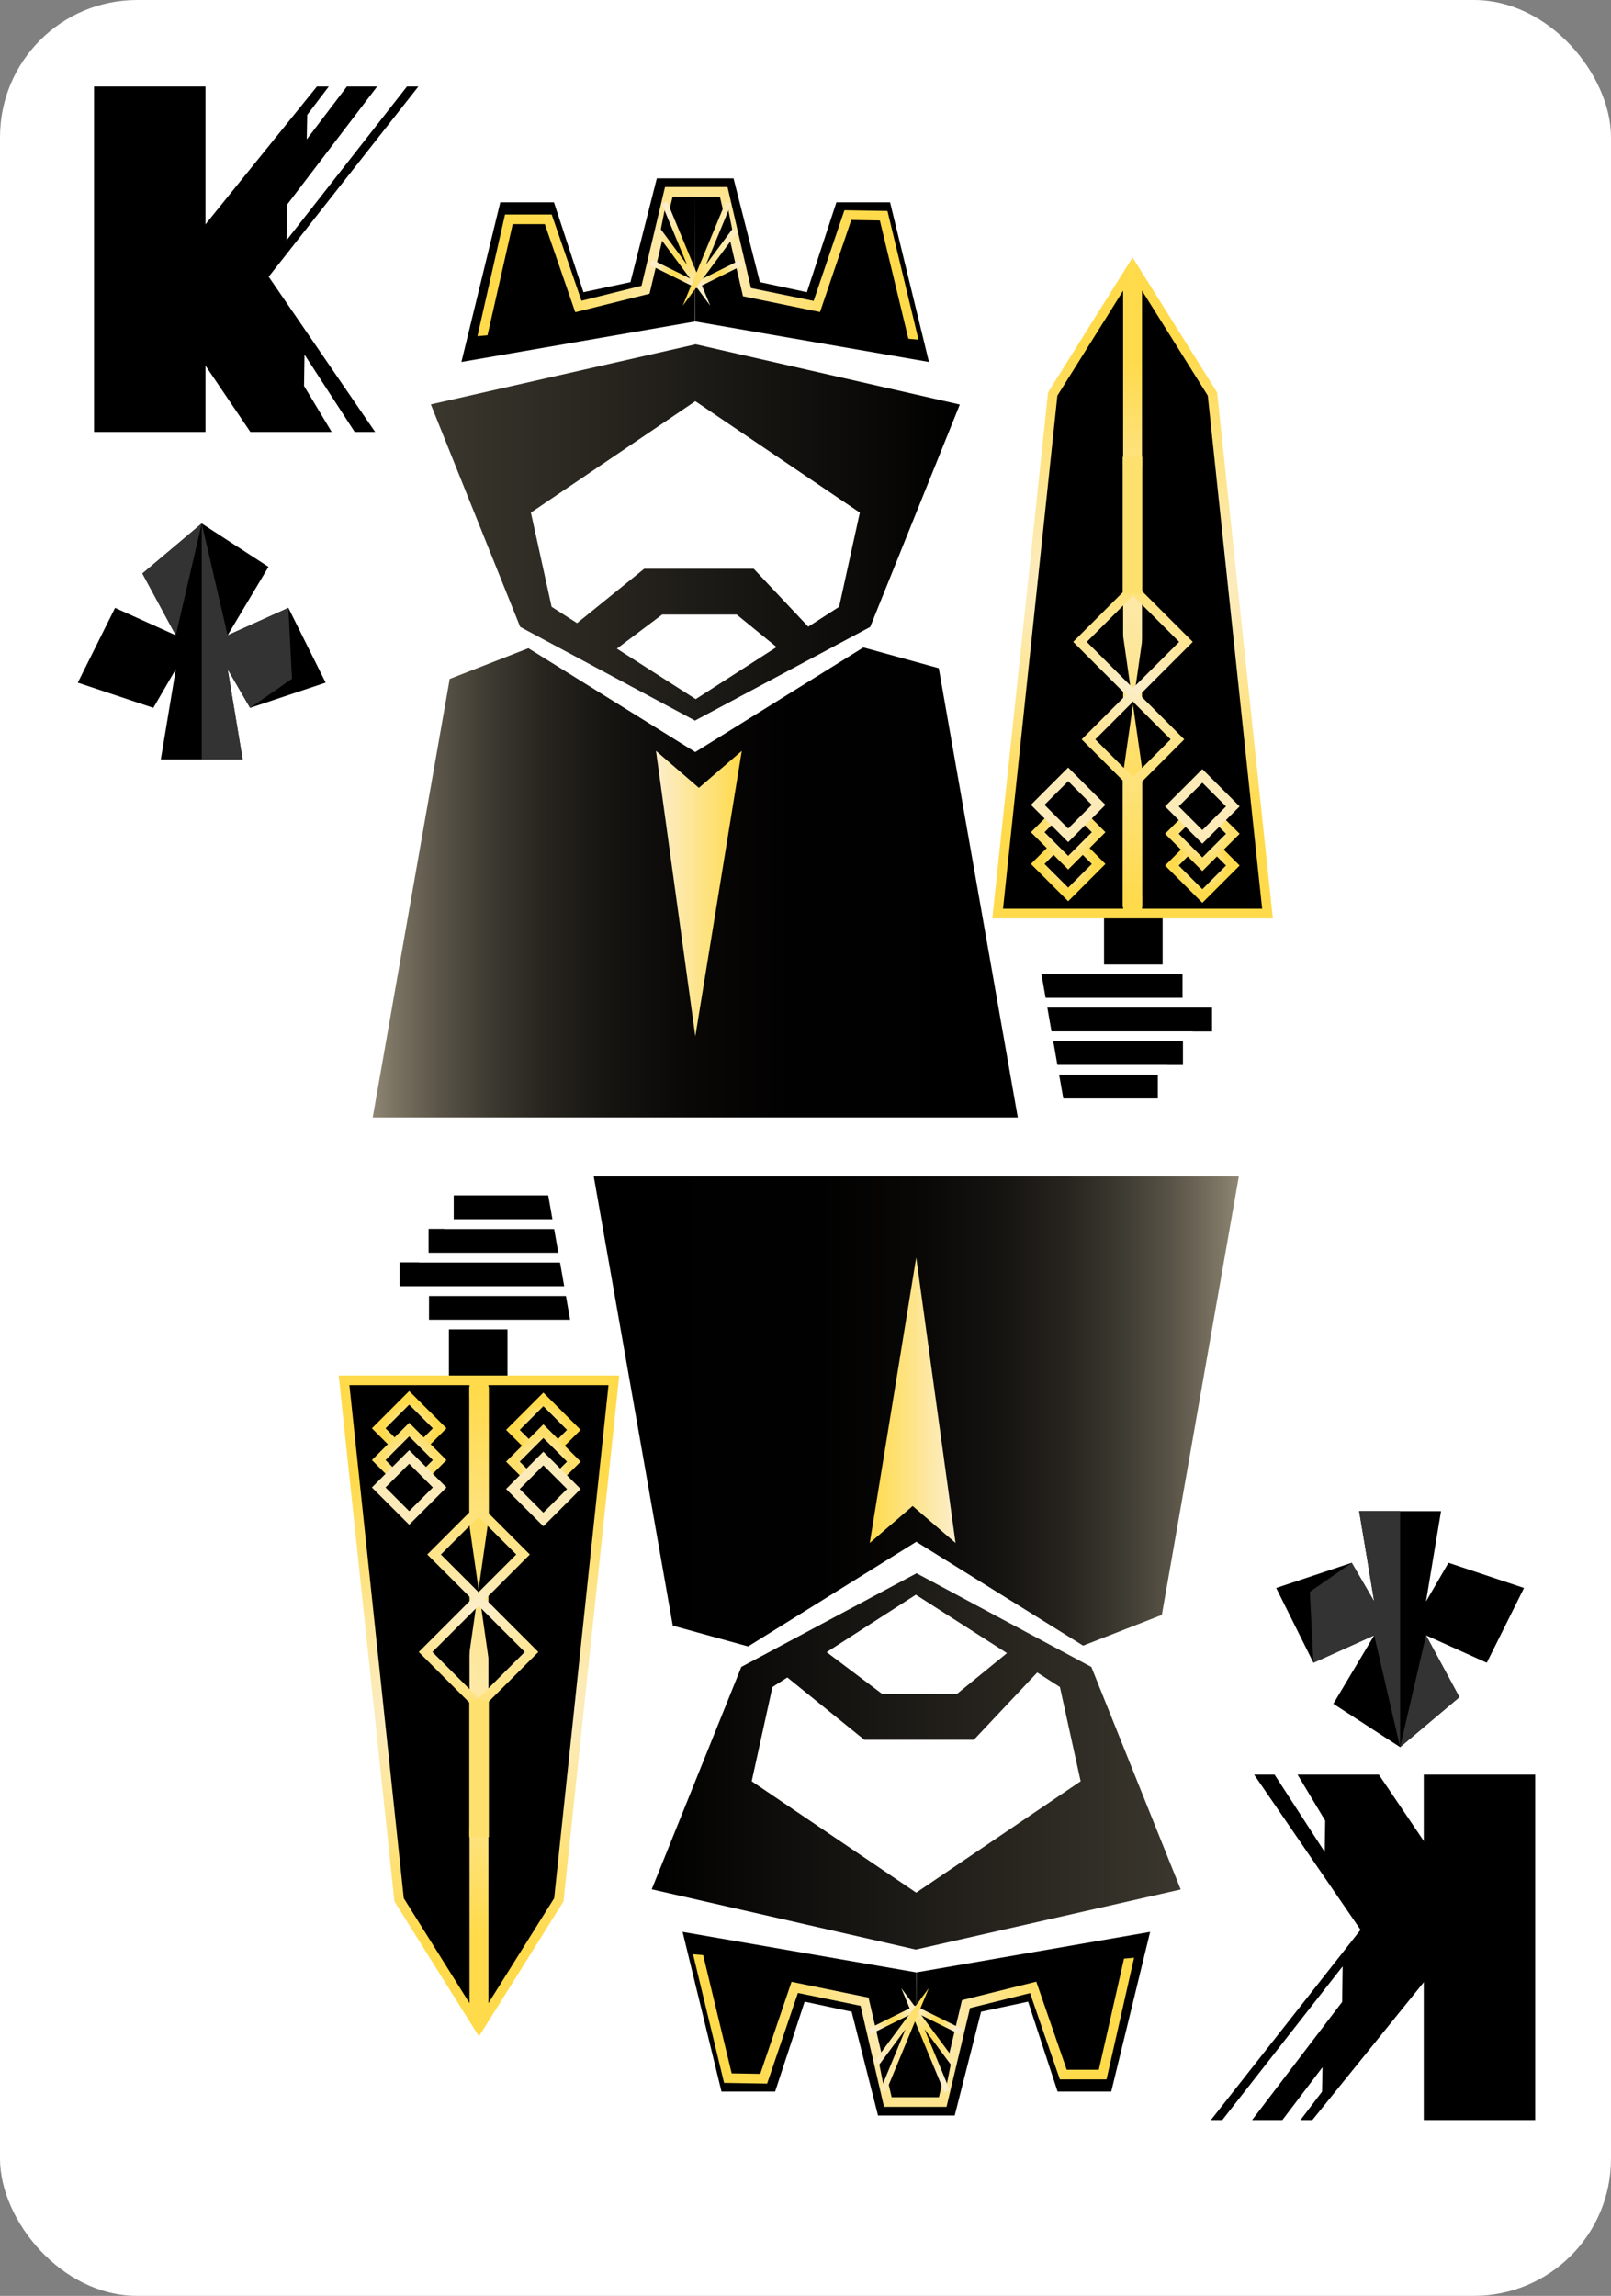 <?xml version="1.0" encoding="UTF-8"?>
<svg id="Layer_2" data-name="Layer 2" xmlns="http://www.w3.org/2000/svg" width="837.007" height="1192.499" xmlns:xlink="http://www.w3.org/1999/xlink" viewBox="0 0 837.007 1192.499">
  <rect x="0" y="0" width="837.007" height="1192.499" fill="#808080" stroke="none"/>
  <defs>
    <style>
      .cls-1 {
        stroke: url(#linear-gradient-7);
      }

      .cls-1, .cls-2, .cls-3, .cls-4, .cls-5, .cls-6, .cls-7, .cls-8, .cls-9, .cls-10, .cls-11, .cls-12, .cls-13, .cls-14, .cls-15, .cls-16, .cls-17, .cls-18, .cls-19, .cls-20, .cls-21, .cls-22, .cls-23, .cls-24, .cls-25, .cls-26, .cls-27, .cls-28, .cls-29, .cls-30 {
        stroke-miterlimit: 10;
      }

      .cls-1, .cls-2, .cls-3, .cls-4, .cls-5, .cls-6, .cls-7, .cls-8, .cls-9, .cls-10, .cls-11, .cls-12, .cls-13, .cls-14, .cls-15, .cls-16, .cls-17, .cls-18, .cls-22, .cls-23, .cls-24, .cls-25, .cls-26, .cls-27, .cls-28, .cls-29, .cls-30 {
        stroke-linecap: square;
      }

      .cls-1, .cls-2, .cls-23, .cls-24, .cls-25, .cls-26, .cls-27, .cls-28 {
        stroke-width: 3px;
      }

      .cls-2 {
        stroke: url(#linear-gradient-2);
      }

      .cls-3 {
        stroke: url(#radial-gradient-12);
      }

      .cls-3, .cls-4, .cls-5, .cls-6, .cls-7, .cls-8, .cls-9, .cls-10, .cls-11, .cls-12, .cls-13, .cls-14, .cls-15, .cls-16, .cls-17, .cls-18, .cls-20, .cls-22, .cls-29, .cls-30 {
        stroke-width: 5px;
      }

      .cls-4 {
        stroke: url(#radial-gradient-18);
      }

      .cls-5 {
        stroke: url(#radial-gradient-17);
      }

      .cls-6 {
        stroke: url(#radial-gradient-11);
      }

      .cls-7 {
        stroke: url(#radial-gradient-19);
      }

      .cls-8 {
        stroke: url(#radial-gradient-10);
      }

      .cls-9 {
        stroke: url(#radial-gradient-24);
      }

      .cls-10 {
        stroke: url(#radial-gradient-21);
      }

      .cls-11 {
        stroke: url(#radial-gradient-20);
      }

      .cls-12 {
        stroke: url(#radial-gradient-22);
      }

      .cls-13 {
        stroke: url(#radial-gradient-23);
      }

      .cls-31 {
        fill: #fee06e;
      }

      .cls-32 {
        fill: #fff;
      }

      .cls-33 {
        fill: #333;
      }

      .cls-14 {
        stroke: url(#radial-gradient-6);
      }

      .cls-15 {
        stroke: url(#radial-gradient-9);
      }

      .cls-16 {
        stroke: url(#radial-gradient-5);
      }

      .cls-17 {
        stroke: url(#radial-gradient-8);
      }

      .cls-18 {
        stroke: url(#radial-gradient-7);
      }

      .cls-19 {
        fill: url(#linear-gradient-6);
      }

      .cls-19, .cls-20, .cls-21 {
        stroke: #fff;
      }

      .cls-19, .cls-21 {
        stroke-width: 25px;
      }

      .cls-21 {
        fill: url(#linear-gradient);
      }

      .cls-34 {
        fill: url(#linear-gradient-8);
      }

      .cls-35 {
        fill: url(#linear-gradient-9);
      }

      .cls-36 {
        fill: url(#linear-gradient-3);
      }

      .cls-37 {
        fill: url(#linear-gradient-4);
      }

      .cls-38 {
        fill: url(#linear-gradient-5);
      }

      .cls-22 {
        stroke: url(#radial-gradient-13);
      }

      .cls-22, .cls-30 {
        fill: none;
      }

      .cls-23 {
        stroke: url(#radial-gradient-3);
      }

      .cls-24 {
        stroke: url(#radial-gradient-4);
      }

      .cls-25 {
        stroke: url(#radial-gradient-2);
      }

      .cls-39 {
        fill: url(#linear-gradient-10);
      }

      .cls-26 {
        stroke: url(#radial-gradient-14);
      }

      .cls-27 {
        stroke: url(#radial-gradient-15);
      }

      .cls-28 {
        stroke: url(#radial-gradient-16);
      }

      .cls-29 {
        stroke: #fcebb8;
      }

      .cls-30 {
        stroke: url(#radial-gradient);
      }
    </style>
    <symbol id="Black_K" data-name="Black K" viewBox="0 0 168.515 179.434">
      <g>
        <rect y="0" width="57.9" height="179.434"/>
        <polygon points="109.114 155.528 109.35 139.232 135.433 179.434 146.053 179.434 70.869 69.832 38.311 116.038 81.239 179.434 123.478 179.434 109.114 155.528"/>
        <polygon points="162.587 0 100.05 79.837 100.317 61.351 147.102 0 131.376 0 110.514 27.451 110.757 14.748 121.965 0 115.8 0 50.986 80.14 50.986 149.336 77.192 116.038 168.515 0 162.587 0"/>
      </g>
    </symbol>
    <linearGradient id="linear-gradient" x1="14.887" y1="365.2" x2="379.825" y2="365.2" gradientUnits="userSpaceOnUse">
      <stop offset="0" stop-color="#aba189"/>
      <stop offset=".013" stop-color="#a19881"/>
      <stop offset=".071" stop-color="#7b7463"/>
      <stop offset=".136" stop-color="#5a5448"/>
      <stop offset=".208" stop-color="#3d3a31"/>
      <stop offset=".287" stop-color="#27241f"/>
      <stop offset=".379" stop-color="#151411"/>
      <stop offset=".489" stop-color="#090807"/>
      <stop offset=".639" stop-color="#020101"/>
      <stop offset=".999" stop-color="#000"/>
    </linearGradient>
    <radialGradient id="radial-gradient" cx="199.133" cy="46.879" fx="199.133" fy="46.879" r="86.827" gradientUnits="userSpaceOnUse">
      <stop offset="0" stop-color="#fceecb"/>
      <stop offset="1" stop-color="#ffda4a"/>
    </radialGradient>
    <radialGradient id="radial-gradient-2" cx="186.471" cy="49.64" fx="186.471" fy="49.64" r="10.545" gradientUnits="userSpaceOnUse">
      <stop offset="0" stop-color="#ffda4a"/>
      <stop offset="1" stop-color="#fceecb"/>
    </radialGradient>
    <radialGradient id="radial-gradient-3" cx="7971.664" cy="-7874.423" fx="7971.664" fy="-7874.423" r="21.566" gradientTransform="translate(8162.729 7913.538) rotate(-180) scale(1 -1)" xlink:href="#radial-gradient-2"/>
    <radialGradient id="radial-gradient-4" cx="209.542" cy="49.64" fx="209.542" fy="49.64" r="10.545" xlink:href="#radial-gradient-2"/>
    <linearGradient id="linear-gradient-2" x1="190.853" y1="39.115" x2="219.041" y2="39.115" gradientUnits="userSpaceOnUse">
      <stop offset="0" stop-color="#ffda4a"/>
      <stop offset="1" stop-color="#fceecb"/>
    </linearGradient>
    <radialGradient id="radial-gradient-5" cx="388.184" cy="212.657" fx="388.184" fy="212.657" r="124.13" xlink:href="#radial-gradient"/>
    <radialGradient id="radial-gradient-6" cx="460.962" cy="212.657" fx="460.962" fy="212.657" r="124.13" xlink:href="#radial-gradient"/>
    <radialGradient id="radial-gradient-7" cx="422.567" cy="263.274" fx="422.567" fy="263.274" r="77.298" xlink:href="#radial-gradient"/>
    <radialGradient id="radial-gradient-8" cx="15674.646" cy="263.274" fx="15674.646" fy="263.274" r="77.298" gradientTransform="translate(16101.627) rotate(-180) scale(1 -1)" xlink:href="#radial-gradient"/>
    <linearGradient id="linear-gradient-3" x1="424.516" y1="378.529" x2="424.516" y2="311.911" gradientUnits="userSpaceOnUse">
      <stop offset="0" stop-color="#ffda4a"/>
      <stop offset="1" stop-color="#fee27c"/>
    </linearGradient>
    <radialGradient id="radial-gradient-9" cx="-3275.264" cy="8242.338" fx="-3275.264" fy="8242.338" r="13.695" gradientTransform="translate(8535.284 -3156.138) rotate(45)" xlink:href="#radial-gradient"/>
    <radialGradient id="radial-gradient-10" cx="-3286.927" cy="8230.674" fx="-3286.927" fy="8230.674" r="13.695" gradientTransform="translate(8535.284 -3156.138) rotate(45)" gradientUnits="userSpaceOnUse">
      <stop offset="0" stop-color="#fceecb"/>
      <stop offset="1" stop-color="#fedf6a"/>
    </radialGradient>
    <radialGradient id="radial-gradient-11" cx="-3225.398" cy="8193.615" fx="-3225.398" fy="8193.615" r="13.695" gradientTransform="translate(8535.284 -3156.138) rotate(45)" xlink:href="#radial-gradient"/>
    <radialGradient id="radial-gradient-12" cx="-3237.061" cy="8181.952" fx="-3237.061" fy="8181.952" r="13.695" xlink:href="#radial-gradient-10"/>
    <linearGradient id="linear-gradient-4" x1="59.976" y1="183.932" x2="334.815" y2="183.932" gradientUnits="userSpaceOnUse">
      <stop offset="0" stop-color="#3b372e"/>
      <stop offset=".999" stop-color="#000"/>
    </linearGradient>
    <linearGradient id="linear-gradient-5" x1="176.958" y1="371.5" x2="221.529" y2="371.5" gradientUnits="userSpaceOnUse">
      <stop offset="0" stop-color="#fceecb"/>
      <stop offset="1" stop-color="#ffda4a"/>
    </linearGradient>
    <linearGradient id="linear-gradient-6" x1="15118.328" y1="16586.216" x2="15483.267" y2="16586.216" gradientTransform="translate(15612.992 17227.184) rotate(-180)" xlink:href="#linear-gradient"/>
    <radialGradient id="radial-gradient-13" cx="15302.575" cy="16267.895" fx="15302.575" fy="16267.895" r="86.827" gradientTransform="translate(15612.992 17227.184) rotate(-180)" xlink:href="#radial-gradient"/>
    <radialGradient id="radial-gradient-14" cx="15289.912" cy="16270.656" fx="15289.912" fy="16270.656" r="10.545" gradientTransform="translate(15612.992 17227.184) rotate(-180)" xlink:href="#radial-gradient-2"/>
    <radialGradient id="radial-gradient-15" cx="-7131.778" cy="8346.592" fx="-7131.778" fy="8346.592" r="21.566" gradientTransform="translate(7450.263 9313.646) scale(1 -1)" xlink:href="#radial-gradient-2"/>
    <radialGradient id="radial-gradient-16" cx="15312.983" cy="16270.656" fx="15312.983" fy="16270.656" r="10.545" gradientTransform="translate(15612.992 17227.184) rotate(-180)" xlink:href="#radial-gradient-2"/>
    <linearGradient id="linear-gradient-7" x1="15294.294" y1="16260.13" x2="15322.483" y2="16260.13" gradientTransform="translate(15612.992 17227.184) rotate(-180)" xlink:href="#linear-gradient-2"/>
    <radialGradient id="radial-gradient-17" cx="15491.626" cy="16433.672" fx="15491.626" fy="16433.672" r="124.13" gradientTransform="translate(15612.992 17227.184) rotate(-180)" xlink:href="#radial-gradient"/>
    <radialGradient id="radial-gradient-18" cx="15564.403" cy="16433.672" fx="15564.403" fy="16433.672" r="124.13" gradientTransform="translate(15612.992 17227.184) rotate(-180)" xlink:href="#radial-gradient"/>
    <radialGradient id="radial-gradient-19" cx="15526.008" cy="16484.289" fx="15526.008" fy="16484.289" r="77.298" gradientTransform="translate(15612.992 17227.184) rotate(-180)" xlink:href="#radial-gradient"/>
    <radialGradient id="radial-gradient-20" cx="571.204" cy="16484.289" fx="571.204" fy="16484.289" r="77.298" gradientTransform="translate(-488.635 17227.184) scale(1 -1)" xlink:href="#radial-gradient"/>
    <linearGradient id="linear-gradient-8" x1="15527.957" y1="16599.544" x2="15527.957" y2="16532.927" gradientTransform="translate(15612.992 17227.184) rotate(-180)" xlink:href="#linear-gradient-3"/>
    <radialGradient id="radial-gradient-21" cx="18874.472" cy="9032.582" fx="18874.472" fy="9032.582" r="13.695" gradientTransform="translate(7077.708 20383.322) rotate(-135)" xlink:href="#radial-gradient"/>
    <radialGradient id="radial-gradient-22" cx="18862.809" cy="9020.918" fx="18862.809" fy="9020.918" r="13.695" gradientTransform="translate(7077.708 20383.322) rotate(-135)" xlink:href="#radial-gradient-10"/>
    <radialGradient id="radial-gradient-23" cx="18924.338" cy="8983.86" fx="18924.338" fy="8983.86" r="13.695" gradientTransform="translate(7077.708 20383.322) rotate(-135)" xlink:href="#radial-gradient"/>
    <radialGradient id="radial-gradient-24" cx="18912.675" cy="8972.196" fx="18912.675" fy="8972.196" r="13.695" gradientTransform="translate(7077.708 20383.322) rotate(-135)" xlink:href="#radial-gradient-10"/>
    <linearGradient id="linear-gradient-9" x1="15163.417" y1="16404.947" x2="15438.256" y2="16404.947" gradientTransform="translate(15612.992 17227.184) rotate(-180)" xlink:href="#linear-gradient-4"/>
    <linearGradient id="linear-gradient-10" x1="15280.399" y1="16592.516" x2="15324.97" y2="16592.516" gradientTransform="translate(15612.992 17227.184) rotate(-180)" xlink:href="#linear-gradient-5"/>
    <symbol id="King_2" data-name="King 2" viewBox="0 0 509.551 1006.168">
      <g>
        <rect x="409.751" y="383.498" width="30.431" height="86.501"/>
        <rect class="cls-20" x="371.367" y="410.827" width="81.657" height="17.398"/>
        <rect class="cls-20" x="371.367" y="428.225" width="96.98" height="17.398"/>
        <rect class="cls-20" x="328.155" y="445.623" width="125.083" height="17.398"/>
        <rect class="cls-20" x="315.099" y="463.021" width="125.083" height="17.398"/>
        <polygon points="75.859 95.36 96.067 12.438 123.94 12.438 139.27 59.125 163.691 53.899 177.394 0 197.392 0 197.241 74.335 75.859 95.36"/>
        <polygon points="318.774 95.36 298.566 12.438 270.693 12.438 255.363 59.125 230.941 53.899 217.239 0 197.241 0 197.392 74.335 318.774 95.36"/>
        <polygon class="cls-21" points="282.757 230.137 282.757 230.137 197.356 283.271 111.955 230.137 58.687 250.91 14.887 500.263 196.89 500.263 197.823 500.263 379.825 500.263 334.815 244.486 282.757 230.137"/>
        <polyline class="cls-30" points="311.366 86.234 295.243 19.411 276.638 19.101 260.515 66.541 224.236 59.1 212.143 7.008 183.617 7.008 171.524 57.859 136.626 66.541 120.982 21.271 100.518 21.271 86.874 81.425"/>
        <line class="cls-25" x1="197.392" y1="55.058" x2="175.549" y2="44.222"/>
        <polyline class="cls-23" points="181.947 14.028 199.12 55.498 179.07 28.456"/>
        <line class="cls-24" x1="198.621" y1="55.058" x2="220.463" y2="44.222"/>
        <polyline class="cls-2" points="214.065 14.028 196.892 55.498 216.943 28.456"/>
        <polygon class="cls-16" points="422.165 49.64 383.08 112.009 354.482 381.871 422.165 381.871 422.165 49.64"/>
        <polygon class="cls-14" points="426.981 49.64 466.065 112.009 494.664 381.871 426.981 381.871 426.981 49.64"/>
        <polygon points="314.742 83.891 316.988 90.958 290.891 86.153 286.848 81.466 314.742 83.891"/>
        <polygon points="82.069 82.131 79.823 89.198 105.921 84.394 109.964 79.707 82.069 82.131"/>
        <polyline class="cls-18" points="437.942 365.2 402.313 336.964 447.886 291.391 397.248 240.752 442.667 195.333 408.704 161.37"/>
        <polyline class="cls-17" points="411.606 365.2 447.235 336.964 401.662 291.391 452.3 240.752 406.881 195.333 440.844 161.37"/>
        <rect x="387.072" y="313.208" width="79.233" height="59.546"/>
        <rect x="395.336" y="149.881" width="55.657" height="62.706"/>
        <rect class="cls-31" x="419.425" y="144.66" width="10.181" height="71.096"/>
        <rect class="cls-36" x="419.425" y="311.911" width="10.181" height="66.618"/>
        <polygon class="cls-15" points="391.11 371.945 375.278 356.113 391.11 340.281 406.942 356.113 391.11 371.945"/>
        <polygon class="cls-8" points="391.11 355.451 375.278 339.619 391.11 323.787 406.942 339.619 391.11 355.451"/>
        <polygon class="cls-29" points="391.11 341.238 375.278 325.406 391.11 309.575 406.942 325.406 391.11 341.238"/>
        <polygon class="cls-6" points="460.822 372.754 444.991 356.922 460.822 341.09 476.654 356.922 460.822 372.754"/>
        <polygon class="cls-3" points="460.822 356.26 444.991 340.428 460.822 324.596 476.654 340.428 460.822 356.26"/>
        <polygon class="cls-29" points="460.822 342.047 444.991 326.215 460.822 310.384 476.654 326.215 460.822 342.047"/>
        <polygon class="cls-37" points="334.815 117.482 197.472 86.153 197.356 86.234 59.976 117.401 106.409 232.984 197.356 281.71 197.356 281.567 288.246 233.011 334.815 117.482"/>
        <polygon class="cls-38" points="176.958 297.377 197.392 445.623 221.529 297.377 199.243 316.577 176.958 297.377"/>
        <polygon points="69.369 536.17 99.799 536.17 99.799 622.671 69.369 622.671 69.369 536.17"/>
        <polygon class="cls-20" points="56.526 577.943 138.184 577.943 138.184 595.341 56.526 595.341 56.526 577.943"/>
        <polygon class="cls-20" points="41.204 560.545 138.184 560.545 138.184 577.943 41.204 577.943 41.204 560.545"/>
        <polygon class="cls-20" points="56.312 543.147 181.395 543.147 181.395 560.545 56.312 560.545 56.312 543.147"/>
        <polygon class="cls-20" points="69.369 525.749 194.452 525.749 194.452 543.147 69.369 543.147 69.369 525.749"/>
        <polygon points="433.692 910.808 413.483 993.731 385.611 993.731 370.28 947.043 345.859 952.27 332.157 1006.168 312.159 1006.168 312.31 931.833 433.692 910.808"/>
        <polygon points="190.777 910.808 210.985 993.731 238.858 993.731 254.188 947.043 278.609 952.27 292.311 1006.168 312.31 1006.168 312.159 931.833 190.777 910.808"/>
        <polygon class="cls-19" points="226.793 776.031 226.793 776.031 312.194 722.897 397.596 776.031 450.864 755.259 494.664 505.905 312.661 505.905 311.728 505.905 129.725 505.905 174.736 761.683 226.793 776.031"/>
        <polyline class="cls-22" points="198.184 919.934 214.308 986.758 232.912 987.068 249.036 939.627 285.314 947.068 297.407 999.16 325.934 999.16 338.027 948.309 372.925 939.627 388.568 984.897 409.033 984.897 422.676 924.743"/>
        <line class="cls-26" x1="312.159" y1="951.111" x2="334.001" y2="961.946"/>
        <polyline class="cls-27" points="327.603 992.14 310.43 950.67 330.481 977.712"/>
        <line class="cls-28" x1="310.93" y1="951.111" x2="289.087" y2="961.946"/>
        <polyline class="cls-1" points="295.486 992.14 312.659 950.67 292.608 977.712"/>
        <polygon class="cls-5" points="87.386 956.528 126.47 894.16 155.068 624.297 87.386 624.297 87.386 956.528"/>
        <polygon class="cls-4" points="82.569 956.528 43.485 894.16 14.887 624.297 82.569 624.297 82.569 956.528"/>
        <polygon points="194.808 922.278 192.562 915.21 218.66 920.015 222.703 924.702 194.808 922.278"/>
        <polygon points="427.481 924.037 429.728 916.97 403.63 921.774 399.587 926.462 427.481 924.037"/>
        <polyline class="cls-7" points="71.608 640.968 107.238 669.205 61.665 714.778 112.303 765.416 66.884 810.835 100.847 844.798"/>
        <polyline class="cls-11" points="97.945 640.968 62.315 669.205 107.888 714.778 57.25 765.416 102.669 810.835 68.706 844.798"/>
        <polygon points="43.246 633.414 122.478 633.414 122.478 692.96 43.246 692.96 43.246 633.414"/>
        <polygon points="58.558 793.581 114.215 793.581 114.215 856.287 58.558 856.287 58.558 793.581"/>
        <polygon class="cls-31" points="79.944 790.413 90.126 790.413 90.126 861.508 79.944 861.508 79.944 790.413"/>
        <polygon class="cls-34" points="79.944 627.64 90.126 627.64 90.126 694.257 79.944 694.257 79.944 627.64"/>
        <polygon class="cls-10" points="118.441 634.223 134.272 650.055 118.441 665.887 102.609 650.055 118.441 634.223"/>
        <polygon class="cls-12" points="118.441 650.718 134.272 666.549 118.441 682.381 102.609 666.549 118.441 650.718"/>
        <polygon class="cls-29" points="118.441 664.93 134.272 680.762 118.441 696.594 102.609 680.762 118.441 664.93"/>
        <polygon class="cls-13" points="48.728 633.414 64.56 649.246 48.728 665.078 32.896 649.246 48.728 633.414"/>
        <polygon class="cls-9" points="48.728 649.909 64.56 665.741 48.728 681.572 32.896 665.741 48.728 649.909"/>
        <polygon class="cls-29" points="48.728 664.121 64.56 679.953 48.728 695.785 32.896 679.953 48.728 664.121"/>
        <polygon class="cls-35" points="174.736 888.686 312.079 920.015 312.194 919.934 449.575 888.767 403.142 773.184 312.194 724.458 312.194 724.601 221.304 773.158 174.736 888.686"/>
        <polygon class="cls-39" points="332.593 708.792 312.159 560.545 288.022 708.792 310.307 689.592 332.593 708.792"/>
        <g>
          <polygon class="cls-32" points="218.901 226.566 180.158 226.566 156.636 244.263 197.589 270.499 239.608 243.455 218.901 226.566"/>
          <polygon class="cls-32" points="197.392 115.745 111.963 173.606 122.728 222.542 135.957 231.017 170.841 202.775 227.728 202.775 256.061 232.866 272.102 222.542 282.868 173.606 197.392 115.745"/>
        </g>
        <g>
          <polygon class="cls-32" points="294.526 787.244 333.268 787.244 359.312 766.003 311.961 735.669 265.619 765.496 294.526 787.244"/>
          <polygon class="cls-32" points="386.822 783.626 375.021 776.066 342.096 811.035 285.208 811.035 245.195 778.641 237.449 783.626 226.683 832.562 312.159 890.423 397.588 832.562 386.822 783.626"/>
        </g>
      </g>
    </symbol>
    <symbol id="Spade" viewBox="0 0 285.532 271.76">
      <g>
        <polygon points="285.532 183.293 242.612 97.196 172.618 128.768 219.666 49.925 142.766 0 74.449 57.581 112.914 128.768 42.92 97.196 0 183.293 87.024 212.329 112.914 167.812 95.628 271.76 142.766 271.76 189.905 271.76 172.618 167.812 198.509 212.329 285.532 183.293"/>
        <polygon class="cls-33" points="142.766 0 112.914 128.768 74.449 57.581 142.766 0"/>
        <polygon class="cls-33" points="142.766 0 142.766 271.76 189.905 271.76 172.618 167.812 198.509 212.329 246.745 178.862 242.612 97.196 172.618 128.768 142.766 0"/>
      </g>
    </symbol>
  </defs>
  <g id="Layer_5" data-name="Layer 5">
    <rect class="cls-32" width="837.007" height="1192.499" rx="71.196" ry="71.196"/>
    <use width="285.532" height="271.76" transform="translate(40.42 271.909) scale(.451)" xlink:href="#Spade"/>
    <use width="285.532" height="271.76" transform="translate(791.821 907.484) rotate(-180) scale(.451)" xlink:href="#Spade"/>
    <use width="509.551" height="1006.168" transform="translate(163.868 92.645)" xlink:href="#King_2"/>
    <use width="168.515" height="179.434" transform="translate(48.855 44.934)" xlink:href="#Black_K"/>
    <use width="168.515" height="179.434" transform="translate(797.63 1101.189) rotate(-180)" xlink:href="#Black_K"/>
  </g>
</svg>